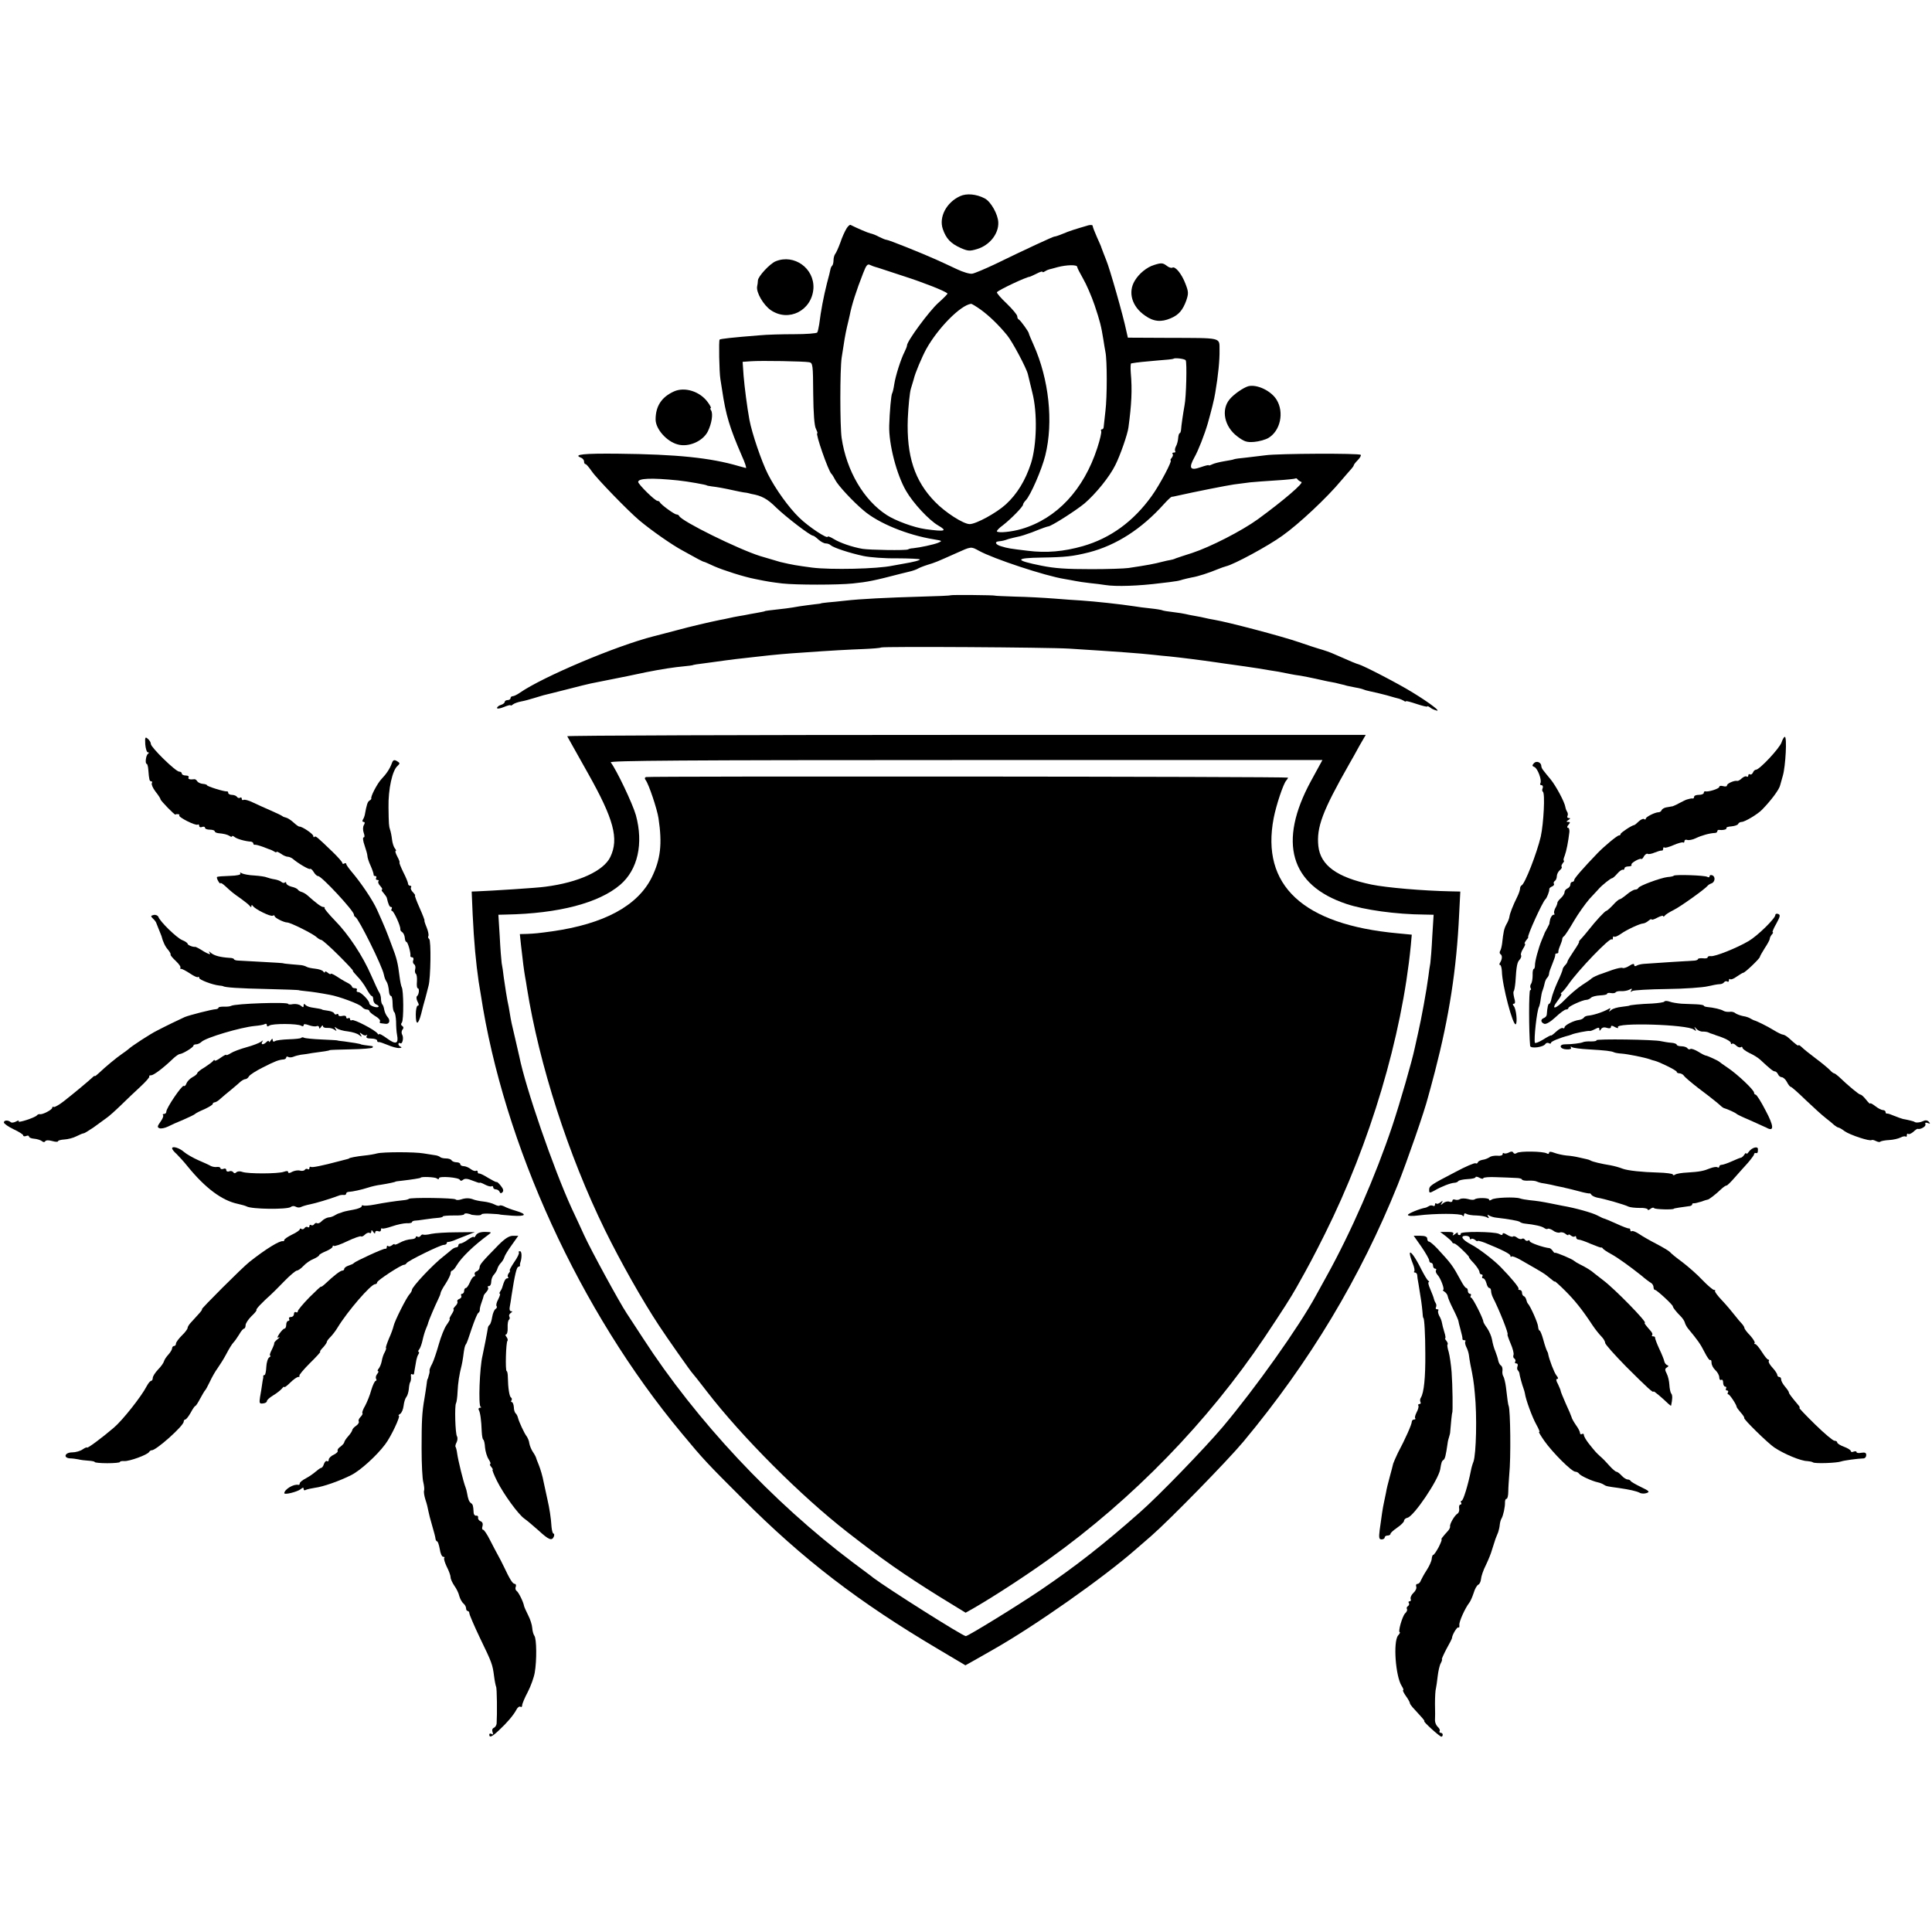 <?xml version="1.0" standalone="no"?>
<!DOCTYPE svg PUBLIC "-//W3C//DTD SVG 20010904//EN"
 "http://www.w3.org/TR/2001/REC-SVG-20010904/DTD/svg10.dtd">
<svg version="1.0" xmlns="http://www.w3.org/2000/svg"
 width="999pt" height="999pt" viewBox="0 0 999 999"
 preserveAspectRatio="xMidYMid meet">
<g transform="translate(0,999) scale(0.1,-0.1)"
fill="#000000" stroke="none">
<path d="M4965 8976 c-71 -32 -111 -108 -90 -170 17 -50 41 -75 92 -98 38 -17
48 -17 85 -6 64 19 112 78 110 137 -1 42 -38 108 -70 125 -44 23 -94 27 -127
12z"/>
<path d="M4377 8808 c-8 -13 -23 -45 -32 -73 -10 -27 -22 -54 -27 -59 -4 -6
-8 -20 -8 -31 0 -12 -3 -25 -7 -29 -4 -3 -8 -12 -9 -19 -1 -7 -9 -39 -18 -72
-18 -72 -31 -140 -40 -212 -3 -18 -7 -37 -10 -42 -3 -5 -57 -9 -119 -9 -61 0
-143 -2 -182 -6 -140 -11 -200 -18 -204 -22 -5 -5 -2 -168 4 -204 2 -14 6 -40
9 -57 19 -129 39 -195 102 -340 16 -35 25 -63 21 -63 -1 0 -18 5 -37 10 -146
43 -321 61 -623 64 -178 2 -235 -4 -194 -20 9 -3 17 -12 17 -20 0 -8 3 -14 8
-14 4 0 18 -17 32 -37 25 -37 188 -205 245 -253 63 -53 172 -129 225 -157 30
-17 66 -36 80 -44 14 -7 27 -14 30 -14 3 0 27 -11 53 -23 48 -21 154 -55 212
-66 68 -14 83 -16 140 -23 72 -8 288 -8 365 0 77 8 108 14 250 51 8 2 29 7 45
11 17 4 35 11 40 14 6 4 28 13 50 20 43 13 47 15 148 60 80 36 77 36 119 13
74 -41 342 -130 443 -146 17 -3 41 -7 55 -10 14 -3 48 -8 75 -11 28 -3 64 -7
80 -10 56 -9 173 -5 290 10 28 3 59 7 70 9 11 1 29 5 40 9 11 3 32 8 47 11 32
5 90 24 133 42 17 7 37 14 45 16 40 9 218 105 291 158 85 60 232 198 304 285
22 26 46 53 53 61 6 7 12 15 12 18 0 3 9 15 20 26 12 12 19 24 16 28 -5 9
-428 7 -491 -2 -22 -3 -67 -8 -100 -12 -33 -3 -62 -7 -65 -9 -3 -2 -25 -6 -50
-10 -24 -4 -52 -11 -62 -16 -10 -5 -18 -7 -18 -5 0 3 -19 -2 -42 -10 -54 -19
-63 -5 -32 51 20 35 52 117 69 175 17 60 35 130 39 160 15 87 23 169 22 220
-1 67 17 62 -268 63 l-206 1 -8 35 c-15 75 -87 327 -104 366 -9 22 -22 57 -25
65 0 3 -11 27 -23 54 -12 27 -22 53 -22 58 0 5 -10 6 -22 3 -72 -21 -97 -29
-133 -44 -21 -9 -41 -15 -42 -14 -3 2 -152 -67 -310 -144 -51 -24 -103 -46
-115 -48 -12 -3 -49 8 -82 24 -34 16 -81 38 -106 49 -71 32 -245 102 -256 102
-5 0 -22 7 -38 15 -16 9 -37 17 -45 18 -13 3 -67 26 -103 44 -4 2 -14 -7 -21
-19z m148 -198 c6 -2 15 -4 20 -6 6 -2 65 -21 131 -43 102 -33 206 -74 223
-88 3 -2 -19 -24 -47 -49 -47 -42 -162 -198 -162 -220 0 -5 -6 -20 -13 -34
-18 -35 -46 -121 -53 -167 -3 -21 -8 -42 -11 -47 -5 -7 -13 -97 -15 -166 -3
-95 38 -254 87 -338 37 -64 118 -151 166 -179 50 -29 37 -33 -66 -19 -58 8
-154 43 -200 73 -119 77 -208 229 -233 398 -9 61 -9 353 0 415 14 93 18 116
28 161 6 26 13 53 14 60 10 52 34 127 69 216 16 42 23 50 36 43 9 -4 21 -9 26
-10z m1045 0 c0 -5 14 -32 30 -60 17 -29 44 -91 60 -138 28 -84 34 -107 46
-182 3 -19 7 -46 10 -60 9 -43 9 -232 0 -305 -4 -38 -8 -76 -9 -82 0 -7 -4
-13 -9 -13 -5 0 -7 -4 -4 -9 3 -5 -6 -44 -20 -87 -70 -216 -209 -365 -391
-419 -52 -15 -119 -22 -128 -13 -3 3 11 18 32 33 41 32 103 95 103 106 0 4 6
14 14 22 24 24 83 159 101 232 43 173 19 395 -61 573 -13 29 -24 55 -24 58 0
8 -44 69 -52 72 -5 2 -8 10 -8 17 0 7 -25 37 -55 66 -30 28 -53 55 -50 58 7
11 153 80 170 80 3 1 19 8 35 16 17 9 30 13 30 10 0 -4 6 -3 13 2 6 4 17 9 22
10 6 1 26 7 45 12 47 12 100 13 100 1z m-499 -221 c44 -32 93 -79 137 -133 26
-31 100 -170 107 -201 3 -11 13 -54 23 -95 27 -105 23 -271 -7 -366 -29 -88
-71 -158 -130 -212 -48 -44 -154 -102 -187 -102 -32 0 -126 60 -179 115 -106
108 -148 238 -141 430 3 66 10 136 16 155 6 19 13 42 15 50 6 29 43 116 65
156 61 109 177 226 231 233 3 1 26 -13 50 -30z m1060 -262 c7 -10 3 -189 -6
-233 -8 -45 -17 -107 -18 -126 -1 -10 -4 -18 -7 -18 -3 0 -7 -11 -8 -26 -1
-14 -6 -33 -12 -43 -5 -10 -6 -21 -3 -25 3 -3 0 -6 -7 -6 -7 0 -10 -3 -7 -7 4
-3 2 -12 -4 -20 -6 -7 -9 -13 -6 -13 11 0 -56 -127 -98 -185 -94 -131 -213
-218 -356 -259 -99 -28 -188 -36 -284 -24 -92 11 -105 13 -137 23 -30 8 -38
24 -13 26 18 2 25 3 50 12 11 3 31 8 45 11 14 2 48 13 75 23 62 25 79 30 85
31 15 0 142 81 188 119 58 50 129 137 159 198 25 49 64 161 68 195 16 119 20
193 12 283 -2 26 -1 47 2 48 34 6 68 9 136 15 44 3 81 7 83 9 6 6 58 0 63 -8z
m-1947 -10 c19 -3 20 -14 21 -163 1 -103 6 -167 14 -181 6 -13 10 -23 7 -23
-11 0 57 -195 73 -210 4 -3 12 -17 20 -32 14 -28 92 -112 147 -158 77 -66 227
-127 364 -149 43 -7 44 -8 20 -18 -23 -9 -91 -24 -130 -28 -9 0 -20 -3 -25 -6
-11 -6 -197 -3 -235 3 -53 9 -116 31 -147 50 -18 11 -33 17 -33 13 0 -14 -99
51 -147 98 -54 52 -123 148 -162 225 -33 65 -83 212 -96 282 -12 66 -25 167
-30 227 l-5 72 42 3 c54 4 277 0 302 -5z m-679 -611 c50 -5 150 -23 150 -26 0
-1 11 -3 25 -5 27 -3 66 -10 115 -21 17 -4 39 -8 50 -10 11 -1 22 -3 25 -4 3
-1 10 -3 15 -4 53 -9 83 -25 129 -71 51 -49 176 -145 190 -145 4 0 16 -9 28
-20 12 -11 29 -20 38 -20 9 0 20 -4 25 -9 14 -13 99 -41 170 -56 33 -7 111
-13 173 -12 62 0 115 -3 118 -5 4 -5 -31 -14 -91 -24 -11 -2 -33 -6 -50 -9
-79 -17 -319 -22 -415 -10 -82 11 -101 14 -165 29 -8 2 -79 23 -105 31 -114
36 -408 181 -418 207 -2 4 -8 8 -14 8 -11 0 -81 51 -86 63 -2 4 -7 7 -12 7
-13 0 -100 86 -100 98 0 19 68 22 205 8z m3224 -8 c15 -4 -92 -96 -225 -193
-83 -60 -245 -143 -339 -174 -38 -12 -77 -25 -85 -28 -8 -4 -22 -8 -30 -9 -8
-1 -25 -5 -37 -8 -46 -12 -78 -18 -178 -33 -22 -3 -107 -6 -190 -6 -133 0
-190 4 -260 18 -140 28 -140 40 3 42 122 2 158 6 243 27 142 37 272 121 387
249 18 20 36 37 40 38 4 0 14 2 22 4 102 23 265 55 300 60 25 3 63 8 85 11 22
2 83 7 135 10 52 3 97 8 99 10 3 2 7 0 10 -4 3 -5 12 -11 20 -14z"/>
<path d="M4011 8639 c-30 -12 -91 -78 -92 -99 0 -8 -2 -22 -4 -31 -6 -31 33
-97 71 -123 93 -63 212 -1 220 112 6 104 -99 180 -195 141z"/>
<path d="M5968 8620 c-37 -11 -78 -44 -100 -81 -37 -60 -15 -135 53 -181 43
-31 83 -35 132 -14 41 17 63 42 81 92 12 36 12 45 -4 86 -19 51 -53 93 -68 84
-5 -3 -18 1 -28 9 -21 16 -28 17 -66 5z"/>
<path d="M6455 7993 c-25 -7 -75 -41 -97 -68 -45 -54 -27 -141 39 -191 37 -28
50 -32 88 -29 24 2 57 11 73 20 63 37 83 133 43 198 -28 46 -101 81 -146 70z"/>
<path d="M3485 7966 c-64 -29 -95 -76 -95 -145 0 -49 57 -114 114 -129 56 -16
130 16 156 67 20 41 28 90 17 109 -5 6 -5 12 -2 12 4 0 -3 14 -15 30 -40 56
-119 81 -175 56z"/>
<path d="M4915 6912 c-1 -2 -70 -5 -151 -7 -175 -5 -317 -12 -394 -21 -30 -3
-71 -8 -90 -9 -19 -2 -35 -4 -35 -5 0 -1 -16 -3 -35 -5 -19 -2 -53 -7 -75 -10
-22 -4 -53 -9 -70 -11 -90 -10 -110 -13 -110 -14 0 -1 -9 -3 -20 -5 -11 -2
-36 -7 -55 -10 -19 -4 -46 -9 -60 -11 -14 -2 -36 -7 -50 -10 -14 -3 -36 -8
-49 -10 -49 -10 -149 -33 -226 -54 -44 -12 -96 -25 -115 -30 -193 -49 -572
-209 -692 -292 -14 -10 -31 -18 -37 -18 -6 0 -11 -4 -11 -10 0 -5 -7 -10 -15
-10 -8 0 -15 -4 -15 -9 0 -5 -9 -13 -20 -16 -11 -3 -20 -11 -20 -16 0 -5 16
-3 35 5 19 8 35 12 35 9 0 -3 6 -1 13 5 6 5 26 12 42 15 17 3 46 11 65 17 19
6 42 13 50 15 8 2 62 15 120 30 58 15 114 29 125 31 11 2 31 6 45 9 14 3 36 7
50 10 14 3 36 7 50 10 14 3 34 7 45 9 11 2 54 11 95 20 81 16 145 26 200 31
19 2 37 4 40 5 7 3 18 5 90 14 36 5 72 10 80 11 13 2 76 10 170 20 86 10 156
16 221 20 166 12 248 16 325 19 45 2 85 5 90 8 12 6 865 1 974 -6 238 -15 363
-24 435 -32 28 -3 64 -7 80 -8 59 -6 170 -20 245 -31 25 -4 56 -8 70 -10 39
-5 112 -16 145 -21 17 -3 44 -7 60 -10 30 -4 57 -9 105 -19 14 -3 39 -7 55 -9
17 -3 53 -10 80 -16 28 -6 61 -14 75 -16 14 -2 36 -7 50 -11 14 -3 30 -7 35
-9 6 -1 25 -5 44 -9 19 -3 37 -8 41 -10 4 -2 20 -7 36 -10 16 -3 54 -12 84
-20 30 -9 60 -17 65 -18 6 -2 16 -6 23 -10 6 -5 12 -6 12 -3 0 3 25 -4 55 -14
30 -10 55 -16 55 -13 0 3 6 1 13 -4 6 -6 21 -13 32 -16 32 -11 -30 37 -120 92
-74 46 -256 140 -280 146 -9 2 -39 14 -120 50 -26 12 -55 22 -90 32 -5 1 -50
16 -100 33 -87 30 -364 103 -435 115 -19 3 -42 8 -50 10 -8 2 -31 7 -50 10
-19 3 -42 8 -50 10 -8 2 -37 7 -64 10 -27 3 -51 7 -55 9 -3 2 -31 7 -61 10
-30 3 -68 8 -85 11 -72 11 -201 25 -275 30 -25 1 -88 6 -140 10 -52 4 -142 9
-200 10 -58 2 -105 4 -105 5 0 3 -227 5 -230 2z"/>
<path d="M2933 6183 c2 -5 51 -90 107 -191 134 -238 161 -339 116 -433 -34
-72 -164 -132 -336 -154 -39 -6 -277 -21 -353 -24 l-28 -1 5 -117 c7 -148 17
-250 31 -348 4 -22 8 -52 11 -67 118 -776 513 -1638 1038 -2268 115 -139 133
-157 316 -340 313 -314 600 -534 1014 -779 l138 -82 57 32 c31 18 70 40 86 49
214 121 568 370 736 517 17 15 55 48 83 72 98 86 392 387 475 486 344 413 606
850 799 1330 48 121 138 379 157 455 3 8 18 67 35 130 73 282 112 529 125 813
l6 117 -48 1 c-147 3 -332 19 -411 35 -178 37 -264 99 -275 199 -10 97 20 179
160 425 11 19 35 61 52 93 l33 57 -2067 0 c-1136 0 -2064 -3 -2062 -7z m3846
-231 c-172 -316 -108 -539 183 -636 92 -31 257 -54 402 -55 l49 -1 -7 -112
c-3 -62 -8 -124 -10 -138 -3 -14 -7 -44 -10 -68 -9 -71 -37 -223 -53 -292 -8
-36 -16 -72 -18 -81 -13 -63 -75 -279 -116 -402 -87 -259 -212 -546 -340 -777
-23 -41 -47 -85 -54 -98 -89 -164 -313 -479 -483 -681 -96 -113 -331 -356
-428 -441 -189 -167 -331 -278 -509 -399 -119 -81 -379 -241 -391 -241 -16 0
-405 246 -479 302 -5 5 -53 40 -105 79 -415 312 -810 734 -1085 1159 -38 58
-76 116 -85 130 -36 54 -184 325 -220 404 -15 33 -44 96 -64 138 -95 208 -238
622 -271 786 -2 9 -11 49 -20 87 -20 84 -22 93 -29 136 -3 19 -8 48 -12 64 -6
33 -8 46 -19 120 -3 28 -8 61 -11 75 -2 14 -7 76 -10 138 l-7 112 39 1 c273 5
481 60 591 154 91 78 121 213 81 360 -17 60 -100 234 -130 273 -8 9 360 12
1835 12 l1845 0 -59 -108z"/>
<path d="M3340 5972 c-7 -3 -7 -8 -2 -15 16 -19 60 -151 67 -198 20 -133 11
-212 -35 -306 -73 -147 -247 -241 -517 -279 -73 -10 -85 -11 -126 -13 l-39 -1
6 -57 c9 -83 16 -134 21 -163 3 -14 7 -41 10 -60 63 -394 213 -862 403 -1250
80 -163 192 -362 280 -495 37 -57 165 -239 172 -245 3 -3 37 -45 75 -95 183
-237 486 -540 726 -727 183 -143 294 -220 475 -333 l137 -84 46 26 c105 61
268 167 386 252 434 311 821 710 1114 1146 98 147 135 205 166 260 61 108 88
159 146 275 234 469 398 1020 444 1491 l5 56 -73 7 c-490 45 -708 248 -641
596 13 67 50 178 65 194 5 6 9 12 9 15 0 6 -3303 8 -3320 3z"/>
<path d="M751 6142 c2 -23 8 -42 13 -42 7 0 8 -3 1 -8 -11 -8 -16 -52 -6 -52
3 0 7 -15 8 -32 4 -51 6 -58 15 -58 5 0 6 -4 3 -10 -3 -5 5 -25 19 -43 15 -19
26 -36 26 -40 0 -7 74 -83 77 -79 6 5 26 2 20 -4 -8 -8 84 -55 95 -48 4 3 8 0
8 -6 0 -7 7 -10 15 -6 8 3 15 1 15 -4 0 -6 11 -10 25 -10 14 0 25 -4 25 -8 0
-4 8 -9 18 -10 31 -3 47 -7 60 -15 6 -5 12 -5 12 -1 0 3 6 2 13 -4 12 -10 54
-22 85 -24 6 -1 12 -5 12 -10 0 -4 3 -7 8 -6 4 1 23 -4 42 -11 19 -8 37 -14
40 -15 3 -1 11 -5 18 -9 6 -5 12 -5 12 -2 0 3 10 -1 22 -9 12 -9 28 -16 36
-16 7 0 18 -5 25 -10 29 -25 86 -58 90 -53 3 3 12 -4 19 -16 7 -12 17 -21 23
-21 18 0 185 -180 185 -199 0 -5 3 -11 8 -13 16 -7 139 -254 147 -298 2 -11 7
-26 12 -33 8 -12 12 -28 15 -59 1 -10 6 -18 10 -18 4 0 8 -18 8 -39 0 -22 4
-42 9 -45 4 -3 8 -25 9 -48 0 -24 2 -55 5 -69 9 -46 -6 -52 -51 -19 -23 17
-42 27 -42 23 0 -5 -4 -3 -8 3 -12 18 -122 75 -132 69 -6 -3 -10 -1 -10 5 0 6
-4 8 -10 5 -5 -3 -10 -1 -10 6 0 6 -8 9 -20 6 -11 -3 -20 -1 -20 5 0 5 -4 7
-9 4 -5 -4 -11 -1 -13 4 -2 6 -17 12 -33 14 -17 2 -30 5 -30 6 0 2 -21 6 -55
11 -14 2 -28 9 -32 14 -5 6 -8 5 -8 -4 0 -11 -3 -11 -15 -1 -8 7 -26 10 -40 8
-14 -3 -25 -2 -25 1 0 11 -273 2 -295 -10 -5 -3 -22 -5 -37 -4 -16 0 -28 -2
-28 -5 0 -4 -6 -7 -12 -8 -23 -1 -142 -32 -163 -41 -25 -11 -107 -51 -143 -70
-33 -16 -133 -81 -148 -96 -6 -5 -22 -17 -34 -25 -28 -19 -88 -69 -117 -97
-13 -12 -23 -20 -23 -17 0 3 -6 -1 -13 -8 -17 -16 -87 -75 -147 -122 -24 -19
-48 -32 -52 -30 -4 3 -8 1 -8 -4 0 -10 -51 -37 -64 -33 -5 1 -12 -2 -15 -6 -9
-12 -102 -42 -95 -31 4 6 -2 5 -13 -1 -11 -6 -23 -7 -27 -4 -12 12 -36 12 -36
-1 0 -6 23 -22 50 -35 28 -13 50 -27 50 -32 0 -5 7 -6 15 -3 8 4 15 2 15 -3 0
-5 12 -10 26 -11 15 -1 33 -7 40 -12 8 -7 14 -7 18 -1 4 6 18 6 36 1 17 -5 30
-5 30 -1 0 4 15 8 33 9 18 1 46 8 63 17 16 8 32 15 37 15 4 0 26 14 50 30 23
17 53 38 66 48 14 9 48 40 76 67 28 28 74 71 102 97 28 26 48 49 45 52 -3 3 1
6 9 6 14 0 64 38 116 88 13 12 28 22 33 22 13 0 70 34 70 43 0 4 6 7 14 7 8 0
21 6 28 13 23 22 202 75 275 82 23 2 47 6 53 10 5 3 10 1 10 -6 0 -8 4 -8 13
-2 14 11 146 11 165 -1 6 -4 12 -3 12 3 0 7 8 7 27 0 14 -5 32 -8 40 -5 7 3
13 0 13 -7 0 -8 4 -6 10 3 5 8 10 10 10 4 0 -6 10 -10 23 -9 12 1 28 -3 36 -9
12 -9 13 -8 6 4 -7 12 -6 13 6 3 8 -6 34 -14 57 -16 24 -3 50 -11 59 -19 14
-11 16 -11 8 2 -7 12 -6 13 7 3 8 -7 19 -9 23 -5 5 4 5 1 1 -5 -5 -9 2 -13 23
-13 17 0 31 -5 31 -10 0 -6 3 -9 8 -8 4 1 24 -6 46 -15 21 -9 48 -17 60 -16
11 0 15 3 9 6 -7 2 -13 9 -13 14 0 6 4 8 9 5 12 -8 20 29 10 45 -4 7 -3 19 2
25 7 8 6 14 -1 19 -7 4 -8 11 -2 18 10 13 9 167 -1 183 -3 5 -8 30 -11 54 -9
72 -14 94 -42 166 -26 70 -33 88 -74 179 -22 50 -85 143 -134 200 -14 17 -26
34 -26 38 0 5 -4 5 -10 2 -5 -3 -10 -2 -10 3 0 5 -23 31 -51 58 -80 77 -87 83
-93 77 -3 -4 -6 -2 -6 4 0 11 -58 50 -72 49 -3 -1 -17 9 -30 21 -13 12 -30 23
-38 25 -8 2 -17 5 -20 8 -3 3 -30 16 -60 29 -30 13 -72 32 -93 42 -22 11 -43
16 -48 13 -5 -3 -9 0 -9 6 0 6 -4 9 -9 5 -5 -3 -12 -1 -16 5 -3 5 -15 10 -26
10 -10 0 -19 5 -19 10 0 6 -3 9 -7 8 -13 -2 -103 26 -103 32 0 3 -10 6 -22 7
-11 1 -24 7 -28 13 -4 7 -10 11 -14 11 -23 -3 -36 0 -31 9 3 6 -3 10 -14 10
-12 0 -21 5 -21 10 0 6 -6 10 -13 10 -19 0 -147 126 -147 143 0 8 -7 20 -16
27 -13 12 -15 8 -13 -28z"/>
<path d="M9212 6151 c-11 -31 -114 -141 -132 -141 -6 0 -13 -7 -16 -15 -4 -8
-10 -12 -15 -9 -5 3 -9 0 -9 -6 0 -6 -4 -9 -9 -5 -5 3 -16 -2 -25 -10 -8 -8
-19 -14 -23 -13 -14 4 -53 -13 -53 -23 0 -6 -9 -7 -20 -4 -11 3 -20 2 -20 -4
0 -9 -56 -27 -72 -23 -5 1 -8 -2 -8 -8 0 -5 -11 -10 -25 -10 -14 0 -25 -4 -25
-10 0 -6 -3 -9 -7 -9 -5 1 -11 0 -15 -1 -5 -1 -11 -3 -15 -4 -5 -1 -23 -10
-40 -19 -18 -10 -35 -17 -38 -17 -3 0 -6 0 -7 -1 -2 0 -12 -2 -23 -4 -11 -2
-21 -9 -23 -14 -2 -6 -9 -11 -16 -11 -18 0 -66 -24 -66 -33 0 -5 -4 -6 -9 -2
-5 3 -17 -3 -27 -12 -10 -10 -20 -18 -23 -19 -13 -1 -71 -40 -71 -46 0 -5 -4
-8 -9 -8 -9 0 -76 -56 -110 -91 -76 -79 -121 -131 -121 -139 0 -5 -4 -10 -10
-10 -5 0 -10 -6 -10 -14 0 -8 -7 -16 -15 -20 -8 -3 -15 -12 -15 -19 0 -8 -9
-22 -20 -32 -10 -9 -18 -20 -17 -24 0 -3 -4 -16 -11 -27 -6 -12 -8 -24 -5 -28
3 -3 2 -6 -4 -6 -6 0 -13 -10 -17 -22 -3 -13 -5 -23 -4 -23 1 0 -5 -11 -12
-25 -8 -14 -15 -27 -15 -30 -1 -3 -7 -17 -13 -31 -17 -41 -36 -112 -35 -131 0
-10 -3 -18 -6 -18 -4 0 -7 -15 -6 -32 0 -18 -3 -38 -8 -45 -5 -7 -6 -17 -2
-23 3 -5 2 -10 -3 -10 -7 0 -7 -215 0 -288 2 -16 69 -7 79 10 4 6 12 7 18 4 6
-4 11 -3 11 2 0 7 46 26 93 38 4 1 9 3 12 4 13 7 89 22 95 19 3 -1 15 3 28 10
17 9 22 9 22 -1 0 -10 2 -10 9 1 5 8 16 11 30 6 13 -4 21 -2 21 5 0 8 6 8 21
-1 12 -6 19 -7 15 -1 -16 26 360 15 393 -12 12 -9 13 -8 7 4 -7 13 -6 13 6 0
7 -8 22 -15 33 -14 11 0 25 -2 30 -5 6 -3 13 -6 18 -7 4 -1 9 -3 12 -4 3 -1 8
-4 13 -5 39 -12 72 -29 72 -38 0 -6 3 -8 6 -4 4 3 13 -1 21 -9 8 -8 19 -12 24
-9 5 4 9 2 9 -3 0 -5 16 -17 36 -27 20 -9 44 -24 54 -33 56 -52 69 -62 78 -62
5 0 12 -7 16 -15 3 -8 12 -15 19 -15 7 0 20 -11 27 -25 7 -14 16 -25 20 -25 4
0 38 -30 77 -68 39 -37 85 -79 102 -92 18 -14 39 -31 46 -38 8 -6 17 -12 20
-12 4 0 19 -8 33 -19 28 -20 132 -54 140 -46 3 2 12 0 22 -5 10 -5 20 -7 23
-3 4 3 24 7 45 8 21 1 47 7 59 13 11 6 23 8 27 5 3 -3 6 0 6 7 0 7 3 10 7 7 3
-4 15 1 26 10 10 10 21 17 23 16 13 -5 44 12 40 23 -3 9 1 11 12 7 13 -5 14
-3 6 6 -8 9 -18 10 -30 4 -17 -8 -39 -10 -46 -3 -3 2 -34 10 -58 14 -8 2 -28
9 -45 16 -16 7 -33 13 -37 12 -5 -1 -8 2 -8 8 0 5 -6 10 -14 10 -7 0 -25 9
-40 21 -14 11 -26 17 -26 13 0 -4 -9 5 -21 20 -11 14 -24 26 -29 26 -8 0 -64
47 -112 93 -10 9 -21 17 -24 17 -4 0 -14 8 -23 18 -9 9 -41 36 -72 59 -31 23
-63 49 -72 58 -10 9 -17 14 -17 10 0 -6 -15 5 -51 38 -10 9 -24 17 -29 17 -6
0 -27 10 -48 23 -34 21 -91 49 -102 51 -3 1 -11 5 -18 9 -7 5 -24 11 -39 13
-15 3 -33 10 -40 15 -6 6 -20 9 -30 7 -10 -1 -24 1 -31 5 -12 8 -51 17 -84 20
-10 1 -18 4 -18 7 0 3 -17 6 -38 7 -20 1 -55 2 -77 3 -22 2 -50 6 -62 11 -12
4 -24 5 -27 0 -3 -4 -31 -8 -63 -10 -59 -2 -118 -8 -118 -11 0 -1 -17 -3 -39
-6 -21 -2 -46 -9 -54 -16 -13 -11 -14 -11 -8 0 6 11 4 11 -10 3 -32 -17 -78
-31 -104 -33 -8 -1 -18 -5 -21 -11 -4 -5 -15 -10 -25 -11 -26 -3 -74 -27 -74
-38 0 -5 -4 -7 -9 -4 -5 3 -20 -5 -35 -19 -14 -13 -26 -22 -26 -19 0 2 -18 -7
-40 -21 -21 -13 -41 -21 -43 -17 -7 14 10 168 21 186 3 6 7 24 9 41 2 16 6 37
10 45 3 8 8 24 10 35 2 11 8 24 13 29 6 6 10 15 10 22 0 6 8 29 17 50 9 22 16
42 15 47 -1 4 2 7 8 7 5 0 9 3 8 8 -1 4 3 18 9 32 6 14 11 29 11 34 0 5 4 12
9 15 5 3 28 38 51 78 23 39 60 91 81 115 22 23 44 48 49 53 17 19 62 55 68 54
3 0 15 10 26 23 11 13 24 22 29 21 5 -2 9 2 9 7 0 6 9 10 21 10 11 0 18 4 15
9 -5 8 46 37 52 29 2 -1 8 5 13 15 6 9 14 15 19 12 4 -3 21 0 37 7 15 6 31 11
36 10 4 -1 7 3 7 10 0 6 3 9 6 6 3 -4 24 2 47 12 23 10 45 16 49 14 4 -3 8 0
8 6 0 7 7 10 14 7 8 -3 29 1 45 9 29 14 71 26 99 27 6 0 12 4 12 9 0 4 3 7 8
7 19 -3 43 2 39 9 -3 4 9 8 26 9 18 2 33 7 35 13 2 5 10 10 18 10 16 0 83 40
105 63 48 49 90 106 94 127 1 3 7 25 14 50 14 49 22 200 10 200 -4 0 -12 -13
-17 -29z"/>
<path d="M2026 6043 c-10 -28 -29 -56 -55 -83 -21 -23 -56 -90 -51 -99 1 -2
-3 -7 -10 -11 -9 -6 -14 -19 -24 -75 -1 -5 -5 -16 -9 -22 -5 -8 -3 -13 3 -13
7 0 8 -6 1 -17 -5 -10 -5 -26 0 -40 5 -14 5 -23 -1 -23 -5 0 -3 -19 5 -41 8
-23 15 -48 15 -56 0 -7 7 -30 17 -51 9 -20 15 -40 15 -44 -1 -5 3 -8 9 -8 5 0
7 -4 4 -10 -3 -5 -1 -10 6 -10 7 0 9 -3 6 -7 -4 -3 0 -15 10 -25 9 -10 12 -18
8 -18 -4 0 -1 -8 8 -17 8 -10 16 -21 17 -25 8 -35 14 -48 22 -48 5 0 6 -4 3
-10 -3 -5 -2 -10 2 -10 9 0 45 -79 43 -94 -1 -5 3 -12 10 -16 6 -4 12 -17 13
-28 1 -12 4 -22 8 -22 8 0 24 -59 21 -72 -1 -5 3 -8 9 -8 6 0 9 -7 6 -15 -4
-8 -1 -17 4 -21 6 -3 9 -15 6 -25 -3 -10 -1 -21 3 -24 5 -3 7 -21 6 -40 -2
-19 0 -35 4 -35 10 0 7 -33 -4 -41 -4 -4 -3 -16 3 -28 8 -14 8 -21 1 -21 -5 0
-10 -20 -10 -45 0 -58 12 -57 28 3 6 26 14 55 17 65 3 9 7 26 10 37 3 11 8 30
11 43 11 40 14 236 3 242 -5 4 -7 10 -4 15 3 5 -1 25 -9 45 -8 19 -13 35 -11
35 2 0 -9 29 -25 65 -16 36 -27 65 -24 65 3 0 -2 7 -10 16 -9 8 -14 20 -11 25
4 5 1 9 -4 9 -6 0 -11 5 -11 11 0 6 -11 33 -25 60 -13 27 -22 49 -19 49 2 0
-2 14 -11 30 -9 17 -13 30 -9 30 4 0 2 6 -4 13 -6 7 -13 28 -15 47 -2 19 -7
42 -10 50 -6 17 -7 31 -8 115 -2 94 20 193 47 215 12 11 12 15 2 21 -19 13
-25 11 -32 -8z"/>
<path d="M7932 6044 c-11 -12 -10 -15 2 -20 17 -7 40 -69 31 -84 -3 -5 -1 -10
5 -10 7 0 10 -7 7 -15 -4 -8 -3 -16 1 -19 12 -7 4 -163 -11 -232 -20 -85 -82
-245 -99 -252 -4 -2 -8 -9 -8 -16 0 -7 -6 -26 -14 -42 -23 -46 -39 -88 -41
-104 -1 -9 -8 -27 -16 -40 -12 -23 -15 -37 -22 -100 -2 -14 -6 -31 -10 -37 -4
-6 -3 -14 2 -17 10 -7 9 -25 -2 -43 -5 -7 -5 -13 0 -13 4 0 8 -15 9 -32 1 -72
58 -287 72 -274 9 10 2 78 -10 93 -7 9 -7 13 0 13 7 0 8 10 2 29 -4 16 -6 32
-3 35 3 3 7 25 9 48 5 83 9 103 22 116 7 8 10 18 7 23 -3 4 2 20 11 34 9 14
13 25 9 25 -4 0 -1 7 6 17 8 9 13 17 11 17 -8 2 74 183 89 196 8 7 22 44 20
53 0 4 6 10 14 13 8 3 13 10 10 14 -3 5 -1 11 5 15 5 3 10 14 10 24 0 10 7 24
15 31 9 7 13 15 10 18 -3 3 0 11 6 19 6 7 9 13 5 13 -3 0 -1 12 5 26 9 25 18
70 24 122 1 12 -2 22 -8 22 -5 0 -4 7 3 15 10 12 10 15 -1 15 -11 0 -11 2 1
10 11 7 11 10 2 10 -7 0 -10 5 -7 10 3 6 3 16 -2 23 -4 6 -8 18 -9 25 -4 25
-48 108 -76 142 -16 19 -33 40 -38 47 -6 7 -10 16 -10 21 0 20 -25 30 -38 16z"/>
<path d="M1243 5473 c4 -6 -17 -11 -55 -12 -34 -1 -64 -3 -66 -6 -2 -2 1 -12
7 -22 6 -10 11 -14 11 -10 0 4 11 -2 25 -15 31 -29 42 -38 85 -68 19 -14 38
-29 42 -35 5 -7 8 -7 8 0 0 7 3 7 8 0 13 -18 92 -56 102 -50 5 3 10 3 10 -2 0
-9 48 -33 65 -33 17 0 135 -59 152 -76 8 -7 19 -14 24 -14 5 0 46 -36 90 -80
44 -44 78 -80 74 -80 -3 0 7 -12 22 -28 15 -15 37 -44 48 -65 11 -20 23 -37
27 -37 5 0 8 -9 8 -19 0 -10 7 -22 16 -25 9 -4 14 -9 11 -12 -8 -8 -47 6 -47
17 0 15 -43 59 -57 59 -8 0 -11 5 -8 10 3 6 -1 10 -9 10 -9 0 -16 4 -16 8 0 5
-12 15 -27 22 -16 8 -40 23 -55 33 -16 10 -28 15 -28 11 0 -3 -7 -1 -15 6 -8
7 -15 9 -15 4 0 -5 -4 -4 -8 2 -4 7 -23 13 -42 15 -19 2 -39 6 -45 10 -5 3
-17 7 -25 8 -8 1 -33 3 -55 5 -22 2 -40 4 -40 5 0 1 -47 4 -105 7 -58 3 -115
6 -127 7 -13 0 -23 4 -23 7 0 3 -10 7 -22 7 -48 3 -78 11 -95 24 -14 12 -16
12 -8 0 5 -9 -8 -4 -31 9 -21 14 -41 24 -44 24 -12 -2 -40 9 -40 16 0 4 -13
13 -28 19 -29 12 -115 96 -123 120 -3 7 -13 12 -24 10 -16 -4 -17 -6 -4 -19 9
-8 17 -19 18 -25 2 -5 8 -21 14 -35 6 -14 11 -27 12 -30 7 -29 20 -56 34 -71
9 -11 15 -22 13 -25 -2 -3 11 -18 27 -33 17 -16 27 -31 24 -35 -3 -3 -2 -6 4
-6 6 0 26 -11 46 -24 19 -13 38 -22 41 -18 3 3 6 1 6 -5 0 -9 67 -35 103 -39
9 -1 18 -2 20 -3 8 -7 83 -12 227 -15 91 -2 165 -5 165 -6 0 -1 16 -3 35 -5
33 -3 78 -10 125 -19 47 -8 155 -48 166 -62 6 -8 18 -14 25 -14 8 0 14 -4 14
-8 0 -4 14 -16 30 -26 17 -9 28 -22 25 -27 -4 -5 -1 -10 4 -10 6 -1 17 -2 24
-3 20 -3 27 17 12 34 -8 9 -16 26 -18 38 -2 12 -6 25 -10 28 -4 4 -7 17 -7 29
0 11 -4 25 -8 31 -4 5 -23 45 -42 89 -44 102 -118 214 -190 287 -31 32 -54 60
-52 63 3 3 0 5 -6 5 -11 0 -36 19 -82 60 -9 8 -23 16 -31 18 -7 2 -16 7 -19
12 -3 5 -18 12 -33 15 -15 4 -27 12 -27 18 0 6 -3 7 -7 4 -3 -4 -11 -3 -17 2
-6 6 -23 12 -36 14 -14 2 -32 7 -40 10 -8 4 -37 8 -65 10 -27 1 -56 7 -64 11
-9 6 -12 5 -8 -1z"/>
<path d="M8655 5462 c-2 -3 -17 -6 -32 -7 -36 -4 -147 -45 -151 -56 -2 -5 -10
-9 -17 -9 -7 0 -27 -11 -43 -25 -17 -14 -33 -25 -37 -25 -4 0 -20 -13 -35 -30
-15 -16 -31 -30 -34 -30 -7 0 -55 -52 -91 -98 -11 -14 -28 -34 -37 -44 -10
-10 -16 -18 -13 -18 3 0 -9 -21 -27 -47 -18 -27 -33 -51 -33 -55 0 -4 -6 -13
-12 -19 -7 -7 -13 -17 -13 -22 0 -4 -11 -33 -26 -64 -14 -31 -28 -69 -31 -84
-3 -16 -8 -29 -12 -29 -6 0 -10 -17 -13 -57 -1 -7 -7 -14 -15 -17 -18 -7 -17
-22 2 -30 10 -3 32 10 58 34 23 22 48 40 54 40 7 0 13 3 13 8 0 8 74 42 93 42
7 0 18 5 24 11 6 6 27 11 47 12 20 1 36 4 36 8 0 5 9 6 20 4 11 -2 22 0 24 4
3 4 15 7 28 6 13 -1 31 2 42 7 14 8 17 7 11 -3 -6 -8 -4 -10 6 -3 7 4 88 9
179 10 91 1 185 8 210 14 25 6 53 11 62 11 10 0 20 5 23 10 4 5 11 7 16 4 5
-4 9 -1 9 6 0 7 3 9 6 6 4 -4 19 2 34 13 16 11 31 20 34 20 9 0 86 74 86 82 0
3 11 23 25 45 14 21 26 43 26 48 0 6 5 16 11 23 6 6 8 12 4 12 -3 0 5 20 19
44 20 37 22 45 10 50 -8 3 -15 1 -15 -5 0 -18 -92 -108 -138 -135 -61 -36
-174 -81 -195 -78 -9 1 -17 -1 -17 -6 0 -5 -11 -7 -25 -5 -14 1 -25 -1 -25 -4
0 -4 -8 -7 -17 -8 -21 -1 -228 -14 -263 -17 -14 -1 -31 -5 -37 -9 -8 -5 -13
-3 -13 4 0 7 -9 6 -25 -5 -14 -9 -30 -14 -35 -11 -5 3 -28 -2 -52 -10 -24 -9
-47 -17 -53 -19 -21 -6 -50 -20 -55 -25 -3 -4 -25 -19 -50 -35 -24 -16 -63
-49 -86 -73 -50 -52 -78 -58 -40 -8 15 19 23 35 19 35 -4 0 -3 4 2 8 6 4 22
23 35 42 53 76 214 243 224 233 3 -4 6 0 6 7 0 7 3 10 6 7 4 -4 19 3 35 14 31
22 98 53 115 54 6 0 19 6 28 14 9 7 16 11 16 7 0 -4 14 0 30 9 17 9 30 12 30
8 0 -5 4 -3 8 2 4 6 25 19 47 30 36 18 163 109 175 125 3 4 11 9 19 12 19 6
23 35 5 42 -8 3 -14 1 -14 -5 0 -6 -5 -7 -12 -3 -13 8 -166 13 -173 6z"/>
<path d="M1557 4623 c-3 -3 -32 -6 -64 -7 -32 -1 -64 -5 -70 -9 -8 -5 -13 -3
-13 5 0 9 -3 9 -10 -2 -5 -8 -10 -11 -10 -5 0 5 -5 4 -12 -3 -16 -16 -31 -15
-22 1 6 9 5 9 -7 0 -8 -6 -41 -19 -74 -28 -33 -9 -70 -23 -82 -31 -13 -8 -23
-12 -23 -9 0 4 -13 -3 -30 -15 -16 -12 -30 -18 -30 -13 0 4 -4 3 -8 -3 -4 -5
-24 -20 -44 -33 -21 -12 -38 -26 -38 -30 0 -4 -11 -14 -25 -21 -13 -7 -27 -22
-31 -32 -3 -10 -9 -16 -14 -13 -9 5 -90 -114 -90 -133 0 -7 -5 -12 -12 -12 -6
0 -8 -3 -5 -6 4 -4 -2 -19 -13 -34 -17 -24 -18 -29 -5 -34 8 -3 27 1 42 8 16
8 53 25 83 37 30 13 57 26 60 30 3 3 24 14 48 24 23 11 42 22 42 27 0 4 5 8
10 8 5 0 19 8 29 18 10 9 36 31 56 47 20 17 43 36 50 43 8 6 18 12 24 12 5 0
14 6 18 14 4 8 37 29 73 47 63 32 81 39 108 41 6 1 12 5 12 10 0 5 5 6 10 3 6
-4 19 -3 28 1 9 4 26 8 37 10 11 1 38 5 60 9 22 3 51 7 65 9 14 2 25 5 25 6 0
1 48 3 107 4 59 1 110 5 114 9 4 4 2 8 -4 8 -33 4 -52 7 -54 8 -4 4 -50 11
-88 16 -19 2 -35 4 -35 5 0 1 -37 3 -82 5 -45 2 -86 6 -91 9 -5 3 -12 3 -15
-1z"/>
<path d="M8255 4611 c2 -4 -11 -6 -28 -6 -18 1 -36 -1 -42 -4 -10 -5 -57 -11
-92 -11 -35 0 -28 -25 7 -26 18 -1 27 2 23 9 -4 6 -1 7 6 2 7 -4 45 -9 84 -11
88 -5 120 -9 132 -15 6 -3 24 -6 40 -7 31 -2 119 -20 145 -29 8 -3 20 -7 26
-8 25 -6 114 -50 114 -57 0 -5 7 -8 15 -8 7 0 18 -6 22 -12 4 -7 37 -35 73
-63 36 -27 71 -54 78 -60 7 -5 22 -18 33 -27 10 -10 22 -19 27 -19 12 -3 57
-23 62 -29 3 -3 34 -18 70 -33 36 -16 73 -33 84 -38 41 -23 39 8 -5 90 -23 45
-46 81 -51 81 -4 0 -8 4 -8 10 0 14 -87 96 -135 128 -22 15 -42 29 -45 32 -6
6 -63 32 -70 32 -3 0 -20 8 -37 19 -18 11 -37 18 -42 15 -5 -4 -12 -2 -16 4
-3 5 -17 10 -31 10 -13 0 -24 4 -24 8 0 4 -12 9 -27 10 -16 1 -39 5 -53 8 -33
9 -340 13 -335 5z"/>
<path d="M890 4052 c0 -5 10 -18 23 -29 12 -12 38 -40 57 -64 91 -112 178
-177 260 -194 19 -4 39 -10 45 -13 25 -15 211 -17 229 -3 7 6 17 6 26 1 8 -5
21 -5 29 0 9 4 30 10 46 13 26 5 100 27 145 44 8 4 21 5 28 4 6 -1 12 2 12 7
0 5 6 9 13 9 20 1 66 11 100 22 18 6 48 13 67 15 38 6 75 14 75 16 0 1 16 3
35 5 45 5 95 13 95 15 0 7 73 4 83 -3 7 -6 12 -6 12 1 0 12 104 4 108 -9 3 -6
9 -6 17 1 9 7 23 6 49 -5 20 -8 36 -13 36 -11 0 3 12 -1 27 -9 15 -8 30 -12
35 -9 4 3 8 0 8 -5 0 -6 6 -11 14 -11 8 0 16 -6 19 -12 3 -9 8 -10 15 -3 7 7
5 17 -8 33 -10 13 -20 22 -22 20 -2 -2 -21 8 -43 21 -22 14 -43 24 -47 23 -5
-1 -8 3 -8 9 0 5 -4 8 -9 5 -4 -3 -17 1 -27 9 -10 8 -27 15 -36 15 -10 0 -18
5 -18 10 0 6 -9 10 -19 10 -11 0 -23 5 -26 10 -3 6 -16 10 -29 10 -12 0 -26 3
-30 7 -4 4 -17 9 -29 10 -12 2 -38 6 -57 9 -46 8 -208 8 -240 0 -14 -4 -43 -9
-65 -11 -40 -4 -80 -12 -80 -15 0 -1 -7 -3 -15 -5 -8 -2 -24 -6 -35 -9 -90
-24 -141 -34 -147 -30 -5 3 -8 0 -8 -6 0 -6 -4 -9 -9 -5 -5 3 -12 1 -15 -4 -3
-5 -15 -7 -25 -4 -10 3 -28 0 -40 -6 -13 -8 -21 -8 -21 -2 0 7 -8 7 -22 2 -29
-11 -186 -11 -214 -1 -13 5 -26 4 -32 -2 -6 -6 -12 -6 -16 1 -4 5 -13 8 -21 4
-8 -3 -15 0 -15 7 0 7 -7 10 -15 6 -8 -3 -15 -1 -15 3 0 5 -8 8 -17 7 -10 -2
-25 1 -33 5 -8 5 -37 18 -65 30 -27 12 -60 31 -73 42 -23 21 -62 33 -62 19z"/>
<path d="M9044 4036 c-8 -11 -14 -16 -14 -11 0 6 -5 3 -10 -5 -5 -8 -13 -15
-17 -16 -4 0 -26 -9 -48 -19 -22 -10 -46 -18 -52 -18 -7 0 -13 -4 -13 -9 0 -5
-4 -7 -9 -4 -5 4 -22 1 -38 -5 -34 -14 -54 -18 -118 -22 -27 -1 -56 -6 -62
-10 -7 -5 -13 -5 -13 0 0 4 -35 9 -78 10 -80 2 -156 10 -182 20 -18 7 -40 13
-60 17 -50 8 -96 19 -105 25 -5 3 -14 6 -20 7 -5 1 -23 5 -40 9 -16 4 -46 9
-65 10 -19 2 -47 8 -63 14 -18 7 -27 7 -27 0 0 -6 -5 -7 -12 -3 -18 11 -141
13 -155 2 -7 -5 -14 -5 -18 2 -4 7 -12 7 -24 0 -10 -5 -21 -6 -25 -3 -3 3 -6
1 -6 -5 0 -6 -12 -10 -27 -8 -16 1 -34 -2 -41 -8 -8 -5 -24 -12 -35 -13 -12
-2 -24 -8 -25 -13 -2 -6 -8 -8 -12 -5 -5 3 -52 -17 -104 -45 -129 -67 -136
-72 -136 -93 0 -17 2 -17 28 -3 36 21 83 39 102 40 8 0 18 4 21 9 3 4 25 9 47
10 23 1 42 5 42 10 0 4 9 3 20 -3 11 -6 20 -7 20 -2 0 4 30 7 68 5 37 -1 82
-3 100 -4 17 0 32 -4 32 -8 0 -4 15 -7 33 -6 17 1 37 -1 42 -4 6 -3 17 -6 25
-8 8 -1 31 -5 50 -9 19 -5 40 -9 45 -10 6 -1 15 -3 20 -4 6 -2 15 -4 20 -5 6
-1 33 -8 60 -15 28 -8 52 -12 54 -11 2 2 7 -2 10 -7 4 -6 18 -12 31 -15 33 -5
141 -36 160 -46 8 -4 34 -7 58 -7 23 1 42 -3 42 -8 0 -5 6 -3 14 3 8 7 17 8
19 4 4 -7 102 -9 102 -3 0 2 47 9 78 13 9 0 17 5 17 9 0 4 3 7 8 6 4 -1 21 3
37 8 17 6 32 11 35 11 5 -1 42 27 72 56 10 9 21 17 26 17 4 0 23 19 42 41 19
22 50 56 68 76 17 20 32 40 32 44 0 5 4 8 9 7 9 -3 11 2 11 20 0 17 -31 8 -46
-12z"/>
<path d="M2114 3791 c-3 -3 -15 -6 -27 -7 -40 -4 -101 -13 -152 -23 -27 -5
-53 -7 -57 -4 -5 2 -8 0 -8 -5 0 -5 -19 -13 -42 -17 -44 -8 -54 -11 -63 -15
-3 -1 -8 -3 -12 -4 -5 -1 -15 -6 -23 -11 -8 -5 -22 -10 -31 -10 -9 -1 -25 -9
-34 -18 -9 -10 -20 -15 -25 -12 -5 3 -11 1 -15 -5 -4 -6 -11 -8 -16 -5 -5 4
-9 1 -9 -5 0 -6 -4 -9 -9 -5 -5 3 -12 1 -16 -5 -4 -6 -11 -8 -16 -5 -5 4 -9 3
-9 -2 0 -4 -18 -17 -40 -27 -22 -11 -40 -23 -40 -28 0 -4 -3 -7 -7 -6 -16 4
-87 -39 -173 -107 -37 -29 -253 -245 -246 -245 4 0 -5 -12 -19 -27 -14 -16
-32 -35 -40 -44 -8 -9 -15 -20 -15 -26 0 -5 -13 -23 -30 -39 -16 -16 -30 -35
-30 -41 0 -7 -4 -13 -10 -13 -5 0 -10 -5 -10 -12 0 -6 -9 -21 -19 -32 -11 -12
-21 -27 -23 -35 -2 -8 -15 -27 -31 -43 -15 -16 -27 -35 -27 -43 0 -8 -4 -15
-8 -15 -5 0 -15 -12 -23 -27 -27 -53 -126 -178 -170 -215 -63 -54 -139 -110
-139 -103 0 3 -10 -1 -22 -9 -12 -9 -37 -16 -55 -16 -38 0 -48 -29 -10 -31 12
0 31 -3 42 -5 11 -3 35 -6 53 -7 17 -1 32 -4 32 -7 0 -3 29 -6 65 -6 36 0 65
3 65 6 0 4 10 6 22 5 26 -2 120 32 129 47 3 5 9 9 13 9 20 -4 166 126 166 148
0 6 4 11 8 11 5 0 17 16 28 35 10 19 21 35 24 35 3 0 14 17 25 38 11 20 22 39
25 42 4 3 14 23 25 45 10 22 28 54 40 70 12 17 33 50 46 75 13 25 29 51 36 58
7 7 20 26 30 42 9 17 21 30 25 30 4 0 8 8 8 18 0 9 14 30 30 46 17 16 29 30
26 33 -3 4 29 38 76 80 7 6 37 36 67 67 30 31 60 56 66 56 6 0 22 11 34 24 13
14 36 30 52 36 16 7 29 16 29 19 0 4 16 13 35 21 19 8 35 18 35 24 0 5 3 7 6
4 3 -4 35 7 70 24 36 17 68 28 71 25 3 -3 12 1 20 9 8 8 19 12 24 9 5 -4 9 0
9 7 0 9 3 9 10 -2 6 -9 10 -11 10 -3 0 7 7 10 15 7 8 -4 15 -1 15 7 0 7 3 10
6 7 3 -3 26 2 52 11 26 9 59 16 75 16 15 -1 27 2 27 5 0 4 6 7 13 8 6 0 32 3
57 7 25 4 55 7 68 8 12 1 22 4 22 7 0 3 25 5 55 5 30 -1 55 2 55 6 0 4 8 6 18
4 9 -2 17 -4 17 -5 0 -1 12 -3 28 -4 15 -1 27 1 27 5 0 3 21 5 48 3 26 -1 47
-3 47 -4 0 -1 28 -3 63 -6 72 -5 81 7 20 25 -24 7 -51 17 -61 23 -11 5 -21 7
-24 4 -3 -3 -15 0 -26 6 -11 6 -37 13 -56 15 -20 2 -43 7 -51 10 -22 9 -42 9
-66 1 -12 -4 -25 -4 -28 0 -8 8 -234 11 -242 3z"/>
<path d="M7550 3790 c-7 -5 -19 -6 -27 -3 -7 3 -13 0 -13 -6 0 -6 -7 -8 -15
-5 -8 4 -23 0 -32 -7 -14 -12 -16 -12 -8 1 7 12 6 13 -7 3 -8 -7 -18 -10 -21
-6 -4 3 -7 1 -7 -6 0 -7 -4 -9 -10 -6 -5 3 -16 3 -22 -2 -7 -4 -15 -8 -18 -8
-29 -5 -90 -30 -90 -37 0 -6 23 -7 53 -3 87 11 221 11 229 0 5 -6 8 -5 8 3 0
8 5 10 13 5 6 -4 30 -8 52 -8 23 -1 47 -5 54 -10 10 -6 12 -4 6 5 -6 10 -4 11
6 4 8 -4 23 -9 34 -10 62 -7 121 -17 125 -23 3 -3 14 -7 25 -8 50 -5 89 -14
100 -23 7 -5 15 -7 18 -4 3 3 16 -1 28 -9 11 -9 28 -13 35 -10 8 3 21 0 29 -7
8 -7 15 -9 15 -5 0 4 6 2 13 -4 8 -6 17 -8 20 -4 4 3 7 1 7 -5 0 -7 6 -12 14
-12 7 0 35 -10 62 -22 27 -11 51 -20 53 -19 2 2 7 -1 10 -6 3 -4 22 -17 41
-27 37 -20 101 -67 159 -113 18 -16 40 -32 47 -36 8 -4 14 -15 14 -22 0 -8 3
-15 8 -15 9 0 92 -77 92 -85 0 -6 16 -27 42 -53 9 -9 18 -23 20 -31 2 -8 9
-21 16 -30 50 -60 65 -81 86 -123 13 -26 26 -44 30 -41 3 4 6 -3 6 -14 0 -11
9 -28 20 -38 11 -10 20 -27 20 -37 0 -11 5 -16 10 -13 6 3 10 -3 10 -14 0 -12
5 -21 11 -21 5 0 7 -4 4 -10 -3 -5 -1 -10 5 -10 6 0 8 -4 5 -10 -3 -5 -3 -10
2 -10 7 0 42 -53 43 -65 0 -3 10 -16 21 -29 12 -13 20 -26 18 -28 -6 -5 123
-131 156 -153 51 -34 138 -70 170 -70 11 -1 25 -3 30 -7 12 -7 123 -3 145 5
13 5 85 15 118 16 6 1 12 8 12 17 0 12 -7 15 -25 12 -14 -3 -25 -1 -25 3 0 5
-7 6 -15 3 -8 -4 -15 -2 -15 3 0 5 -16 15 -35 22 -19 7 -35 17 -35 22 0 5 -6
9 -14 9 -8 0 -53 38 -101 85 -48 47 -84 85 -81 85 4 0 2 6 -4 13 -37 44 -50
61 -50 67 0 4 -9 17 -20 30 -11 13 -20 29 -20 37 0 7 -4 13 -10 13 -5 0 -10 5
-10 10 0 6 -11 23 -24 37 -14 15 -23 30 -20 35 3 4 1 8 -3 8 -5 0 -19 18 -33
40 -14 22 -29 40 -34 40 -5 0 -7 3 -3 6 3 3 -7 20 -23 38 -17 17 -30 35 -30
39 0 5 -6 14 -12 21 -7 7 -24 27 -38 45 -14 18 -43 53 -66 77 -23 24 -39 46
-36 49 3 3 1 5 -5 5 -6 0 -33 23 -60 51 -26 28 -73 69 -103 92 -30 22 -60 46
-65 53 -6 6 -37 25 -70 42 -33 17 -73 40 -89 51 -17 11 -33 18 -38 15 -4 -3
-8 0 -8 5 0 6 -3 10 -7 9 -5 -1 -34 10 -66 25 -31 14 -60 26 -62 26 -3 0 -18
7 -35 16 -26 14 -115 39 -180 50 -14 3 -41 8 -60 12 -50 10 -70 13 -110 17
-19 2 -42 6 -50 9 -25 9 -134 5 -147 -6 -8 -5 -13 -6 -13 0 0 10 -65 11 -75 1
-4 -3 -19 -3 -34 2 -16 4 -34 4 -41 0z"/>
<path d="M2230 3610 c-19 -5 -38 -6 -42 -4 -3 2 -9 0 -13 -6 -4 -6 -11 -8 -16
-5 -5 4 -9 2 -9 -2 0 -5 -8 -9 -17 -10 -27 -2 -46 -8 -70 -21 -13 -7 -23 -10
-23 -6 0 3 -6 1 -13 -5 -8 -6 -17 -8 -20 -4 -4 3 -7 1 -7 -5 0 -7 -4 -11 -8
-9 -9 2 -153 -64 -162 -74 -3 -4 -15 -9 -27 -13 -13 -4 -23 -12 -23 -17 0 -5
-4 -9 -10 -9 -10 0 -45 -27 -87 -67 -13 -12 -23 -19 -23 -16 0 3 -27 -22 -60
-55 -33 -34 -60 -66 -60 -72 0 -6 -4 -8 -10 -5 -5 3 -10 -1 -10 -9 0 -9 -7
-16 -16 -16 -8 0 -12 -4 -9 -10 3 -5 1 -10 -4 -10 -6 0 -11 -9 -11 -20 0 -11
-4 -20 -9 -20 -5 0 -16 -12 -26 -26 -12 -18 -13 -24 -4 -19 8 3 5 -1 -6 -10
-11 -9 -19 -18 -17 -21 1 -2 -5 -18 -13 -34 -9 -17 -12 -30 -8 -30 5 0 2 -4
-5 -9 -7 -4 -14 -27 -15 -49 -1 -23 -5 -42 -9 -42 -5 0 -7 -3 -7 -7 1 -5 0
-10 -1 -13 -1 -3 -3 -16 -5 -30 -2 -14 -6 -42 -10 -62 -5 -33 -4 -37 14 -35
12 1 21 6 21 12 0 6 15 19 33 30 17 10 37 26 44 34 7 9 13 13 13 9 0 -4 14 6
30 22 17 17 36 30 42 30 6 0 9 2 6 6 -3 3 21 32 54 65 33 32 57 59 54 59 -4 0
2 10 14 22 11 12 20 25 20 29 0 5 9 16 19 26 10 10 27 32 37 49 52 85 172 224
194 224 6 0 10 4 10 9 0 10 124 91 139 91 5 0 11 4 13 8 4 11 175 95 193 95 8
0 15 4 15 9 0 4 3 7 8 6 4 0 16 3 27 7 11 5 40 16 65 26 l45 18 -95 -1 c-52 0
-111 -4 -130 -8z"/>
<path d="M2461 3603 c-6 -10 -11 -14 -11 -10 0 5 -13 -1 -29 -12 -16 -12 -34
-21 -40 -21 -6 0 -11 -4 -11 -10 0 -5 -5 -10 -11 -10 -6 0 -17 -6 -24 -12 -8
-7 -26 -22 -40 -33 -55 -42 -165 -159 -165 -175 0 -5 -6 -15 -12 -22 -16 -16
-78 -140 -83 -165 -2 -10 -12 -39 -24 -65 -11 -27 -18 -48 -15 -48 2 0 0 -9
-6 -21 -7 -11 -14 -33 -16 -47 -3 -15 -10 -32 -16 -39 -6 -7 -7 -13 -3 -13 4
0 2 -7 -5 -15 -6 -8 -9 -19 -5 -25 3 -5 2 -10 -2 -10 -5 0 -15 -21 -23 -47 -7
-27 -22 -63 -32 -82 -11 -18 -17 -36 -14 -38 3 -3 -2 -12 -10 -20 -8 -8 -12
-18 -9 -23 3 -5 -3 -15 -13 -22 -11 -7 -19 -17 -20 -21 0 -5 -9 -20 -21 -33
-12 -13 -21 -28 -21 -32 0 -4 -9 -14 -19 -22 -11 -7 -18 -17 -15 -22 3 -4 -6
-13 -20 -20 -14 -6 -26 -18 -26 -25 0 -8 -4 -12 -9 -8 -5 3 -12 -4 -16 -15 -3
-11 -10 -20 -14 -20 -4 0 -16 -9 -28 -19 -11 -10 -34 -26 -51 -35 -18 -9 -32
-21 -32 -26 0 -6 -3 -9 -7 -8 -24 6 -72 -23 -73 -43 0 -10 68 7 85 21 11 9 15
10 15 1 0 -7 5 -9 11 -5 6 3 28 8 48 11 41 5 127 35 188 66 46 23 132 101 175
159 30 39 81 148 70 148 -4 0 -1 4 7 9 8 5 16 24 18 42 2 18 8 38 14 45 6 7
11 25 13 41 1 15 4 33 8 38 3 6 4 18 3 28 -2 9 1 15 6 11 5 -3 9 -2 10 3 0 4
3 18 5 31 2 12 5 30 7 40 2 9 6 23 11 30 4 6 4 12 0 12 -3 0 -2 6 4 13 5 6 13
28 17 47 4 19 12 46 18 60 6 14 11 27 11 30 2 10 38 94 51 120 7 14 13 29 13
33 0 5 11 27 26 49 14 22 26 46 26 54 0 8 4 14 8 14 4 0 15 12 24 28 25 41 88
102 163 157 19 14 18 14 -17 15 -25 0 -40 -6 -47 -17z"/>
<path d="M7476 3598 c16 -13 31 -26 32 -30 2 -5 7 -8 12 -8 5 0 25 -16 44 -35
20 -19 34 -35 32 -35 -3 0 8 -15 25 -32 16 -18 29 -38 29 -45 0 -7 5 -13 11
-13 5 0 7 -4 4 -10 -3 -5 -2 -10 4 -10 6 0 13 -11 17 -25 3 -14 10 -25 15 -25
5 0 9 -7 9 -15 0 -8 4 -23 9 -33 33 -64 84 -192 76 -192 -2 0 5 -21 16 -47 11
-25 18 -52 15 -59 -3 -8 -1 -16 5 -19 5 -4 7 -11 4 -16 -4 -5 -1 -9 5 -9 7 0
10 -6 7 -14 -3 -8 -3 -17 1 -21 4 -4 7 -10 8 -13 1 -14 16 -67 22 -82 3 -8 6
-19 7 -25 4 -31 38 -124 59 -161 14 -25 20 -42 15 -38 -6 3 6 -17 26 -46 43
-61 142 -160 161 -160 7 0 16 -5 19 -10 7 -11 68 -39 98 -45 9 -2 23 -7 30
-12 12 -8 18 -9 77 -17 55 -8 92 -16 109 -25 9 -5 25 -5 36 -1 17 6 12 11 -30
31 -27 13 -51 27 -53 31 -2 4 -9 8 -16 8 -7 0 -21 9 -31 20 -10 11 -22 20 -27
20 -4 0 -21 14 -36 31 -15 17 -35 38 -46 47 -21 19 -26 24 -61 68 -14 18 -25
37 -25 44 0 6 -4 8 -10 5 -5 -3 -10 -1 -10 5 0 7 -9 25 -21 41 -11 16 -22 35
-23 42 -2 7 -15 38 -30 70 -14 32 -26 61 -26 65 0 4 -7 19 -14 35 -10 17 -11
27 -4 27 7 0 5 7 -4 18 -11 13 -38 83 -43 112 0 3 -3 10 -6 15 -3 6 -12 31
-19 58 -7 26 -16 47 -19 47 -4 0 -7 10 -8 22 -2 20 -40 105 -53 118 -3 3 -6
12 -8 20 -2 8 -8 17 -13 18 -5 2 -9 10 -9 18 0 8 -5 14 -12 14 -6 0 -9 3 -6 6
5 5 -39 58 -93 113 -35 36 -113 96 -152 116 -47 25 -59 45 -28 45 12 0 21 -5
21 -12 0 -6 3 -8 7 -5 3 4 12 2 20 -4 7 -6 13 -9 13 -6 0 3 17 -1 38 -9 91
-37 132 -58 132 -67 0 -6 3 -8 6 -4 3 3 22 -4 42 -15 21 -12 57 -33 82 -47 25
-14 50 -30 57 -36 35 -29 43 -35 43 -31 0 2 24 -19 53 -48 49 -49 86 -94 142
-179 14 -21 35 -47 45 -57 11 -11 20 -26 20 -34 0 -7 49 -62 108 -122 109
-109 142 -139 142 -129 0 5 43 -31 76 -63 8 -7 14 -12 15 -10 7 33 8 53 1 62
-5 6 -9 27 -10 46 -1 19 -7 45 -14 58 -10 19 -9 25 1 31 10 6 10 10 2 12 -7 3
-13 11 -15 19 -1 8 -13 38 -26 65 -13 28 -22 53 -22 58 1 4 -3 7 -10 7 -6 0
-9 3 -5 6 3 4 1 12 -6 20 -28 32 -37 44 -32 44 16 0 -157 177 -215 220 -18 14
-38 30 -45 35 -15 14 -46 33 -75 47 -14 7 -27 15 -30 18 -8 9 -94 45 -99 42
-2 -2 -7 2 -12 10 -5 7 -12 13 -16 14 -32 3 -103 28 -103 36 0 5 -4 7 -9 3 -5
-3 -12 -1 -16 5 -4 6 -11 8 -16 4 -5 -3 -17 0 -25 7 -8 6 -17 9 -21 5 -3 -3
-17 1 -30 9 -13 9 -23 11 -23 5 0 -7 -6 -8 -19 0 -24 12 -202 14 -198 1 1 -5
-2 -8 -8 -7 -5 0 -9 5 -7 10 2 5 -5 3 -14 -5 -12 -9 -15 -9 -10 -1 5 9 -3 12
-30 12 l-37 0 29 -22z"/>
<path d="M2578 3553 c-85 -87 -98 -102 -98 -116 0 -8 -7 -18 -16 -21 -8 -3
-12 -10 -9 -16 3 -5 2 -10 -3 -10 -5 0 -15 -13 -22 -30 -7 -16 -16 -30 -21
-30 -5 0 -9 -7 -9 -15 0 -8 -5 -15 -11 -15 -5 0 -7 -5 -4 -10 3 -6 -1 -13 -9
-16 -9 -3 -14 -10 -11 -14 3 -5 -2 -16 -11 -24 -8 -9 -12 -16 -9 -16 4 0 0
-11 -9 -25 -9 -14 -14 -25 -11 -25 4 0 -3 -13 -15 -30 -12 -16 -30 -62 -41
-101 -11 -39 -26 -84 -34 -100 -9 -16 -15 -32 -14 -36 1 -4 0 -11 -1 -15 -1
-5 -4 -12 -5 -18 -1 -5 -3 -11 -5 -12 -1 -2 -3 -16 -5 -33 -2 -16 -7 -46 -10
-65 -13 -73 -15 -119 -15 -260 0 -80 4 -159 9 -175 4 -17 6 -36 4 -42 -3 -7 1
-29 7 -48 7 -20 13 -46 15 -58 2 -12 11 -47 20 -77 9 -30 17 -61 17 -67 1 -7
5 -13 8 -13 4 0 10 -18 14 -40 3 -22 11 -40 18 -40 6 0 9 -3 5 -6 -3 -4 3 -24
13 -45 11 -21 20 -46 20 -55 0 -9 9 -28 19 -43 11 -15 23 -39 26 -54 4 -14 13
-31 21 -38 8 -6 14 -18 14 -25 0 -8 4 -14 8 -14 5 0 9 -6 9 -12 0 -7 25 -65
55 -128 62 -128 65 -136 73 -199 3 -24 8 -47 10 -52 5 -7 6 -142 3 -191 -1 -9
-7 -19 -14 -22 -8 -3 -11 -12 -7 -22 4 -12 3 -15 -5 -10 -7 4 -12 2 -12 -3 0
-18 14 -12 50 22 43 40 75 78 90 106 6 12 15 19 21 16 5 -4 9 0 9 7 0 8 13 39
29 69 16 31 32 76 36 100 11 62 10 176 -2 191 -5 7 -10 25 -11 41 -1 15 -10
44 -21 65 -10 20 -20 42 -21 47 -4 23 -29 73 -39 79 -5 4 -8 13 -4 21 3 8 0
15 -5 15 -11 0 -25 22 -57 90 -9 19 -23 46 -31 60 -8 14 -26 49 -41 78 -14 28
-30 52 -35 52 -5 0 -7 8 -3 19 3 12 0 21 -10 25 -8 3 -14 11 -13 18 2 7 -3 12
-9 11 -7 -2 -14 6 -14 17 -2 36 -4 41 -14 48 -10 7 -15 22 -20 52 -1 8 -5 22
-8 30 -10 24 -39 142 -43 174 -2 16 -6 31 -8 34 -3 2 -1 13 5 24 5 10 6 24 2
31 -9 14 -13 158 -5 171 3 5 7 32 8 60 2 45 9 90 21 136 2 8 6 29 8 45 5 42 9
59 15 65 3 3 16 39 29 80 14 41 29 78 34 81 5 3 8 10 8 15 -1 5 3 23 9 39 6
17 11 32 11 35 0 3 7 12 15 21 8 9 11 19 7 22 -3 4 -1 7 5 7 7 0 12 10 12 22
0 12 6 29 14 37 8 9 16 23 18 31 2 8 10 22 18 30 8 8 16 22 18 30 2 8 19 36
38 62 l34 48 -28 0 c-19 0 -41 -14 -74 -47z"/>
<path d="M7350 3543 c22 -32 40 -64 40 -70 0 -7 5 -13 10 -13 6 0 10 -7 10
-15 0 -8 5 -15 11 -15 5 0 8 -4 4 -9 -3 -5 1 -15 8 -23 16 -16 39 -78 29 -78
-4 0 -1 -4 7 -9 8 -5 16 -16 17 -24 1 -8 14 -39 29 -68 15 -30 26 -56 26 -59
0 -3 5 -23 11 -45 6 -22 11 -43 10 -47 -1 -5 3 -8 10 -8 6 0 8 -3 5 -6 -3 -4
-1 -16 4 -27 6 -11 12 -29 14 -41 1 -11 5 -34 8 -51 13 -62 18 -92 23 -150 12
-117 7 -313 -7 -353 -5 -12 -11 -33 -13 -45 -15 -76 -40 -157 -48 -157 -5 0
-6 -4 -3 -10 3 -5 2 -10 -4 -10 -5 0 -8 -9 -6 -20 2 -11 -2 -23 -9 -27 -15 -9
-41 -54 -38 -66 1 -4 -3 -14 -10 -22 -29 -32 -39 -45 -34 -45 3 0 -4 -18 -15
-40 -12 -22 -24 -40 -28 -40 -4 0 -7 -10 -8 -21 -1 -12 -13 -38 -26 -58 -13
-20 -26 -44 -30 -53 -3 -10 -11 -18 -18 -18 -6 0 -9 -6 -6 -14 3 -8 -3 -22
-14 -32 -11 -10 -17 -24 -15 -31 3 -7 1 -13 -5 -13 -6 0 -8 -4 -4 -9 3 -5 1
-12 -5 -16 -6 -4 -8 -10 -5 -15 3 -5 -1 -15 -10 -23 -14 -15 -38 -97 -27 -97
3 0 -1 -8 -9 -17 -26 -33 -13 -211 19 -261 8 -12 11 -22 7 -22 -3 0 3 -13 14
-29 12 -16 21 -33 21 -37 0 -4 7 -14 15 -23 8 -9 26 -28 40 -44 14 -15 23 -27
20 -27 -9 0 78 -79 88 -80 4 0 7 5 7 10 0 6 -5 10 -11 10 -5 0 -8 4 -5 9 3 5
-1 14 -9 21 -8 7 -15 22 -15 34 1 11 1 50 0 86 0 36 2 72 5 80 2 8 6 37 9 63
3 26 10 57 16 67 6 11 8 20 6 20 -3 0 8 24 23 53 16 28 29 54 29 57 0 15 26
59 33 55 4 -3 6 2 5 12 -3 16 30 88 51 115 6 7 16 30 23 51 6 21 17 40 24 43
6 2 13 16 14 29 1 14 12 47 26 74 13 27 27 62 31 78 10 32 10 32 18 56 4 9 10
25 14 35 3 9 7 26 8 38 1 11 5 26 9 32 9 15 19 61 18 85 0 9 3 17 8 17 5 0 9
17 9 38 0 20 3 60 5 87 9 85 6 334 -3 355 -3 6 -7 36 -14 97 -3 23 -9 48 -13
55 -5 7 -7 21 -5 32 1 10 -2 22 -8 25 -6 4 -12 16 -14 26 -2 11 -9 33 -15 48
-7 15 -14 42 -17 60 -3 18 -15 44 -25 59 -11 15 -20 30 -20 34 0 15 -55 124
-63 124 -4 0 -5 5 -2 10 3 6 1 10 -4 10 -6 0 -11 7 -11 15 0 8 -4 15 -8 15 -5
0 -17 17 -28 38 -43 79 -49 87 -122 166 -19 20 -38 36 -43 36 -5 0 -9 7 -9 15
0 10 -11 15 -35 15 l-35 0 40 -57z"/>
<path d="M2683 3514 c3 -4 -7 -26 -24 -50 -16 -24 -27 -44 -23 -44 3 0 1 -6
-5 -13 -6 -8 -8 -17 -4 -20 3 -4 2 -7 -4 -7 -9 0 -16 -12 -27 -50 -1 -3 -5
-11 -9 -17 -5 -7 -6 -13 -2 -13 3 0 -1 -13 -9 -29 -9 -16 -12 -32 -8 -35 3 -4
1 -10 -5 -14 -7 -4 -15 -23 -18 -42 -3 -19 -9 -37 -13 -40 -4 -3 -8 -9 -9 -15
-4 -27 -23 -123 -28 -145 -15 -60 -22 -259 -10 -264 5 -3 4 -5 -3 -5 -7 -1
-10 -6 -6 -12 7 -12 13 -53 15 -112 1 -20 4 -39 8 -41 4 -3 8 -21 9 -41 2 -20
10 -48 19 -61 8 -13 12 -24 8 -24 -4 0 -2 -7 5 -15 7 -8 10 -15 7 -15 -3 0 7
-26 23 -58 34 -68 110 -173 142 -195 13 -9 46 -37 73 -61 53 -49 69 -55 79
-31 3 8 2 15 -2 15 -4 0 -8 15 -10 33 -3 50 -11 98 -21 142 -5 22 -14 63 -20
92 -5 29 -17 68 -25 88 -8 19 -15 38 -15 40 -1 3 -7 15 -16 28 -8 12 -16 32
-18 44 -1 12 -8 27 -13 35 -13 16 -41 77 -46 98 -2 8 -7 18 -11 21 -5 4 -10
18 -10 33 -1 14 -6 26 -10 26 -5 0 -6 4 -2 9 3 5 2 12 -3 15 -8 5 -15 48 -16
104 0 17 -3 32 -6 32 -8 0 -4 149 4 157 3 3 1 12 -5 20 -6 7 -7 13 -2 13 5 0
9 16 8 35 -1 20 2 38 7 41 4 3 5 10 2 16 -4 6 0 14 7 19 9 6 10 9 2 9 -7 0
-10 9 -7 23 2 12 7 38 9 57 17 111 27 150 36 150 5 0 8 3 8 8 -1 4 0 9 1 12 9
24 9 60 -1 60 -7 0 -10 -3 -6 -6z"/>
<path d="M7290 3508 c0 -9 7 -31 15 -51 8 -19 11 -37 8 -41 -4 -3 -2 -6 4 -6
5 0 10 -6 11 -12 0 -7 3 -29 7 -48 13 -78 17 -107 20 -140 1 -19 3 -35 5 -35
5 0 10 -86 10 -185 1 -124 -7 -201 -23 -227 -5 -7 -5 -17 -2 -23 3 -5 1 -10
-5 -10 -6 0 -9 -4 -6 -8 3 -5 -1 -20 -9 -35 -7 -14 -11 -28 -7 -31 3 -3 0 -6
-6 -6 -7 0 -12 -6 -12 -12 0 -13 -33 -88 -72 -161 -10 -21 -21 -46 -24 -55 -2
-9 -10 -40 -18 -69 -8 -29 -17 -65 -19 -80 -3 -15 -8 -39 -11 -53 -6 -27 -12
-67 -22 -142 -5 -40 -3 -48 10 -48 9 0 16 5 16 10 0 6 7 10 15 10 8 0 15 4 15
9 0 5 16 19 35 32 19 13 35 29 35 35 0 7 8 14 18 16 34 9 159 195 169 250 6
37 8 43 17 49 8 6 12 22 21 84 1 11 5 27 8 35 3 8 6 22 6 30 3 41 9 95 10 95
4 0 2 143 -3 210 -3 39 -10 85 -15 104 -6 19 -9 37 -6 39 3 3 0 11 -6 19 -6 7
-9 13 -6 13 3 0 1 15 -5 33 -5 17 -11 39 -12 47 -1 8 -7 25 -14 36 -6 12 -8
24 -5 28 3 3 1 6 -6 6 -7 0 -9 5 -6 10 3 6 3 16 -2 23 -4 6 -8 17 -9 22 -1 6
-9 27 -18 48 -9 20 -13 37 -9 37 5 0 3 4 -2 8 -6 4 -21 30 -35 57 -31 63 -60
103 -60 83z"/>
</g>
</svg>
